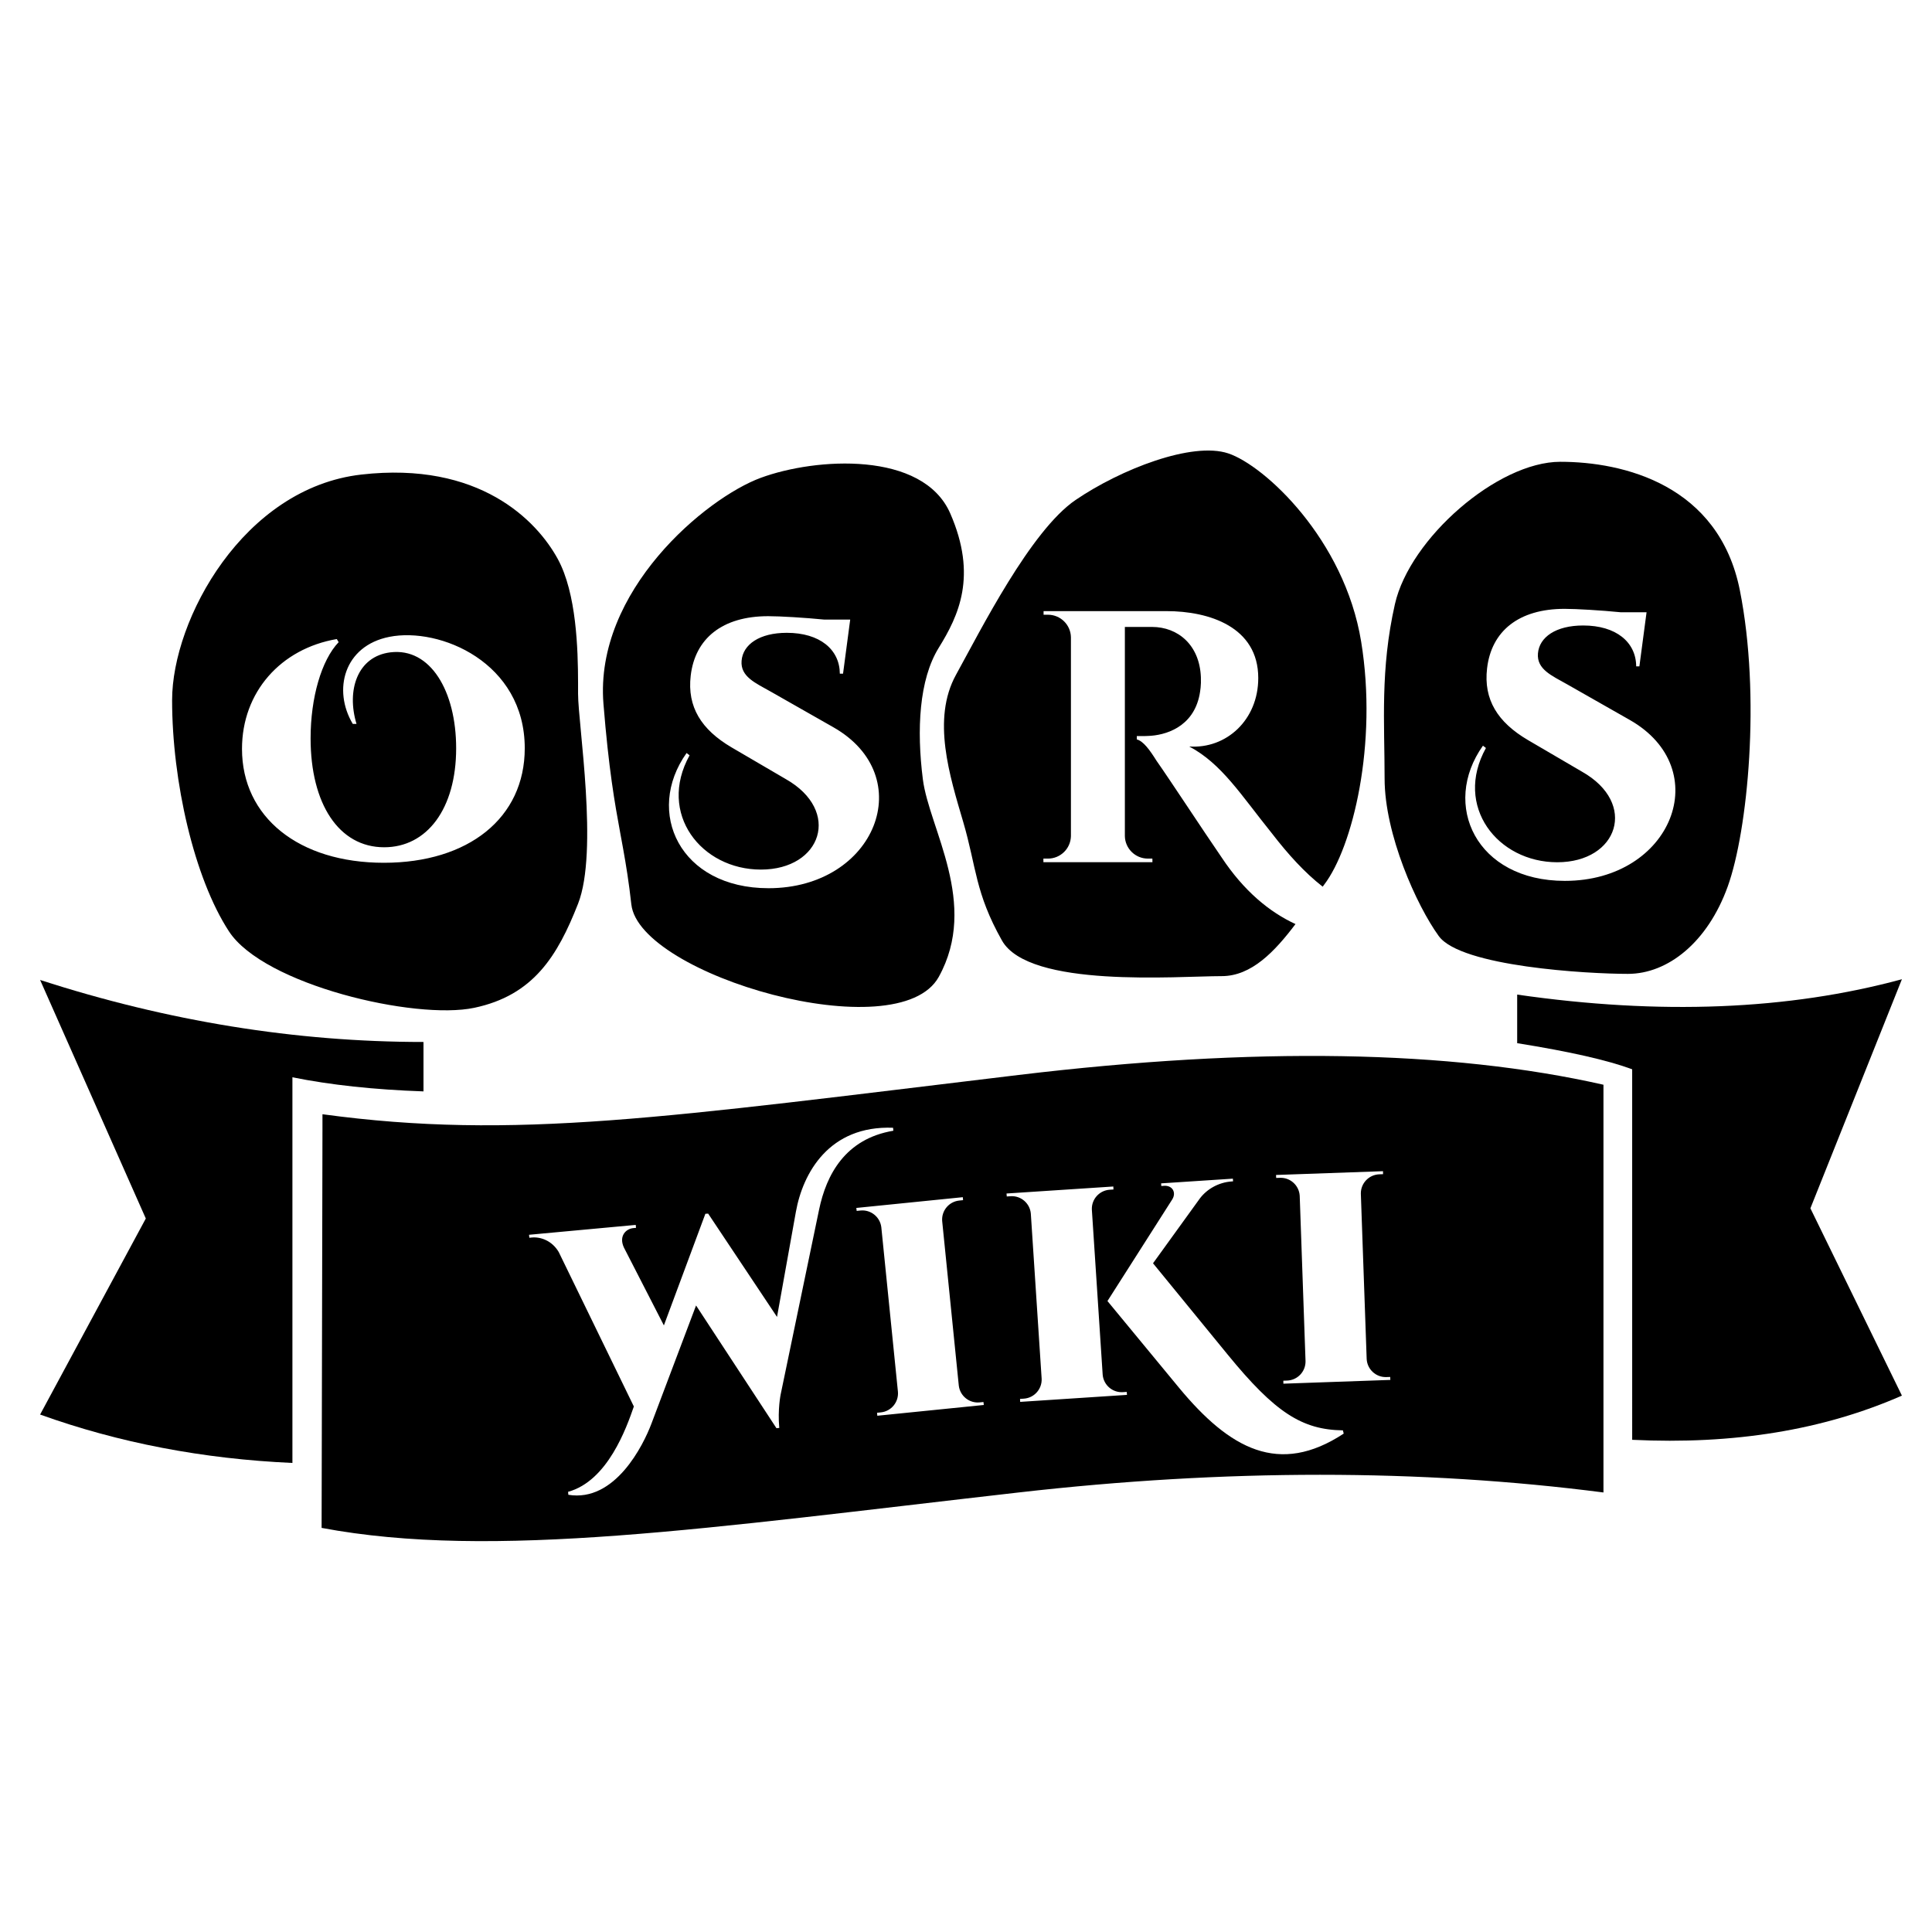 <?xml version="1.0" encoding="UTF-8"?>
<svg viewBox="0 0 136 136" fill="currentColor" xmlns="http://www.w3.org/2000/svg">
  <g fill="currentColor" stroke="none" transform="translate(-25 -28)">
    <g transform="translate(27.823 96.932)">
      <path
        d="M103.976,1.081 L103.976,4.501 C107.653,5.088 110.351,5.7 112.071,6.339 L112.072,32.421 C119.216,32.77 125.546,31.733 131.059,29.31 L124.617,16.125 L131.059,0 C123.06,2.169 114.032,2.53 103.976,1.081 Z" />
      <path
        d="M0,4.416 L0,7.895 C3.471,7.774 6.547,7.443 9.227,6.902 L9.227,34.05 C15.529,33.768 21.45,32.632 26.988,30.643 L19.547,16.843 L26.988,0.05 C17.99,2.961 8.994,4.416 0,4.416 Z"
        transform="matrix(-1 0 0 1 26.988 0)" />
      <path
        d="M110.05,7.426 L110.05,36.128 C97.167,34.468 83.444,34.468 68.882,36.128 C47.038,38.618 31.882,40.888 19.816,38.622 C19.846,25.698 19.865,17.032 19.872,12.626 L19.873,12.219 C19.873,12.153 19.873,12.089 19.873,12.025 L19.874,11.483 C19.874,11.426 19.875,11.37 19.875,11.315 L19.875,10.849 C19.875,10.801 19.875,10.754 19.876,10.707 L19.876,10.093 C19.876,10.057 19.876,10.023 19.876,9.989 L19.877,9.503 C33.43,11.341 43.974,9.727 68.882,6.738 C85.487,4.746 99.21,4.975 110.05,7.426 Z M53.202,16.373 L51.874,23.771 L47.027,16.499 L46.831,16.51 L43.91,24.368 L41.094,18.881 C40.727,18.082 41.228,17.567 41.764,17.517 L41.948,17.5 L41.929,17.293 L34.419,17.988 L34.439,18.197 L34.606,18.181 C35.233,18.123 36.029,18.395 36.507,19.201 L41.796,30.075 C41.282,31.558 39.961,35.317 37.166,36.082 L37.185,36.291 C40.469,36.831 42.461,32.808 43.039,31.269 L46.175,22.965 L51.835,31.604 L52.033,31.585 C51.912,30.282 52.129,29.232 52.129,29.232 L54.834,16.222 C55.345,13.765 56.671,11.232 60.063,10.664 L60.044,10.455 C55.537,10.281 53.691,13.645 53.202,16.373 Z M83.964,14.038 L78.912,14.369 L78.924,14.555 L79.126,14.541 C79.701,14.504 80,15.006 79.698,15.495 L75.135,22.653 L80.16,28.742 C83.746,33.077 87.212,34.976 91.765,31.984 L91.708,31.756 C88.832,31.713 86.939,30.511 83.589,26.412 L78.342,19.995 L81.65,15.417 C82.149,14.766 82.96,14.296 83.885,14.233 L83.976,14.227 L83.964,14.038 Z M64.952,15.342 L57.456,16.099 L57.481,16.308 L57.745,16.281 C58.473,16.207 59.124,16.729 59.215,17.451 L60.386,29.042 C60.446,29.771 59.912,30.417 59.18,30.491 L58.916,30.517 L58.934,30.727 L66.43,29.969 L66.406,29.761 L66.141,29.787 C65.41,29.861 64.758,29.335 64.67,28.609 L63.499,17.014 C63.447,16.29 63.979,15.651 64.706,15.578 L64.97,15.551 L64.952,15.342 Z M75.547,14.59 L68.03,15.083 L68.047,15.292 L68.315,15.274 C69.042,15.225 69.674,15.769 69.74,16.494 L70.502,28.119 C70.536,28.849 69.979,29.476 69.246,29.524 L68.98,29.542 L68.991,29.751 L76.509,29.258 L76.492,29.049 L76.228,29.066 C75.494,29.115 74.86,28.566 74.798,27.837 L74.036,16.21 C74.009,15.484 74.564,14.865 75.293,14.817 L75.558,14.8 L75.547,14.59 Z M94.531,13.512 L87.002,13.778 L87.012,13.987 L87.278,13.978 C88.009,13.952 88.624,14.515 88.668,15.242 L89.078,26.884 C89.09,27.616 88.515,28.225 87.78,28.251 L87.515,28.26 L87.519,28.47 L95.048,28.205 L95.038,27.996 L94.772,28.005 C94.038,28.031 93.421,27.463 93.382,26.733 L92.971,15.086 C92.966,14.36 93.539,13.758 94.269,13.732 L94.535,13.722 L94.531,13.512 Z" />
    </g>
    <g fill="currentColor" stroke="none" transform="translate(37.115 59.715)">
      <path
        d="M97.722.792C102.143.792 108.877 2.402 110.359 9.837 111.842 17.272 110.917 26.775 109.504 30.693 108.091 34.61 105.298 36.839 102.479 36.839 99.659 36.839 90.726 36.333 89.164 34.177 87.601 32.022 85.352 27.011 85.352 23.093 85.352 19.175 85.034 15.425 86.079 10.808 87.125 6.191 93.3.792 97.722.792zM98.019 11.144C94.789 11.144 92.869 12.713 92.565 15.334 92.307 17.535 93.314 19.127 95.435 20.376L99.251 22.608C103.193 24.838 101.788 28.982 97.504 28.982 93.314 28.982 90.209 25.049 92.485 20.939L92.275 20.776C89.32 24.932 91.792 30.293 98.042 30.293 105.603 30.293 108.67 22.404 102.599 18.958L98.223 16.469C97.129 15.849 96.052 15.405 96.146 14.281 96.24 13.134 97.41 12.315 99.33 12.315 101.647 12.315 103.052 13.485 103.062 15.193L103.287 15.193 103.792 11.384 101.971 11.384C100.612 11.249 98.862 11.144 98.019 11.144zM74.347.201C76.892 1.047 82.524 6.239 83.701 13.449 84.878 20.658 83.103 27.933 81.102 30.554L80.993 30.701C79.718 29.706 78.567 28.433 77.432 26.965 75.223 24.222 73.893 22.052 71.6 20.833 74.201 21.012 76.458 18.975 76.458 16.013 76.458 12.419 73.012 11.304 69.998 11.304L61.346 11.304 61.346 11.558 61.656 11.558C62.537 11.56 63.254 12.264 63.271 13.144L63.271 27.149C63.246 28.043 62.516 28.725 61.656 28.725L61.334 28.725 61.334 28.978 69.009 28.978 69.005 28.725 68.693 28.725C67.785 28.725 67.082 27.998 67.068 27.138L67.068 12.417 68.982 12.417C70.806 12.421 72.328 13.683 72.419 15.951 72.444 16.54 72.373 16.928 72.329 17.175 71.881 19.497 69.889 20.057 68.681 20.091 68.371 20.111 68.006 20.095 67.908 20.098L67.908 20.335C68.37 20.455 68.814 21.068 69.302 21.846 70.288 23.249 72.567 26.736 73.871 28.629 75.451 31.017 77.259 32.495 79.079 33.333 77.621 35.265 75.983 36.998 73.887 36.998 70.774 36.998 60.314 37.863 58.415 34.489 56.516 31.115 56.629 29.346 55.687 26.138 54.745 22.93 53.456 18.908 55.184 15.781 56.911 12.653 60.431 5.639 63.598 3.481 66.766 1.322 71.801-.646 74.347.201z" />
      <path
        d="M54.775 4.423C56.703 8.831 55.362 11.632 53.969 13.88 52.575 16.129 52.407 19.665 52.848 23.141 53.289 26.618 56.82 31.89 53.969 37.049 51.117 42.208 32.885 36.944 32.327 31.948 32.153 30.386 31.958 29.197 31.754 28.058L31.671 27.604C31.658 27.529 31.644 27.454 31.63 27.378L31.546 26.924C31.154 24.792 30.738 22.459 30.364 17.826 29.724 9.883 37.566 3.347 41.439 1.92 45.312.493 52.848.015 54.775 4.423zM41.961 11.66C38.73 11.66 36.811 13.229 36.506 15.85 36.249 18.051 37.256 19.643 39.376 20.892L43.193 23.124C47.134 25.354 45.73 29.498 41.446 29.498 37.256 29.498 34.151 25.565 36.427 21.455L36.216 21.292C33.262 25.448 35.734 30.809 41.984 30.809 49.545 30.809 52.612 22.92 46.54 19.474L42.165 16.985C41.071 16.365 39.994 15.921 40.088 14.797 40.181 13.65 41.352 12.831 43.271 12.831 45.589 12.831 46.993 14.001 47.004 15.709L47.229 15.709 47.734 11.9 45.912 11.9C44.554 11.765 42.804 11.66 41.961 11.66zM27.146 7.628C28.472 10.056 28.571 14.007 28.577 16.352L28.577 17.122C28.577 19.266 30.025 28.216 28.577 31.9 27.13 35.585 25.434 38.349 21.27 39.228 17.106 40.106 6.464 37.612 4.005 33.852 1.547 30.091 0 23.269 0 17.575 0 11.882 5.028 2.637 13.32 1.691 21.613.745 25.66 4.909 27.146 7.628zM24.824 20.957C24.824 14.905 18.837 12.415 15.298 13.114 12.086 13.747 11.3 16.872 12.718 19.243L12.981 19.243C12.261 16.872 13.048 14.49 15.364 14.206 18.182 13.857 19.995 16.937 19.995 20.957 19.995 25.218 17.942 27.927 14.927 27.927 11.737 27.927 9.749 24.868 9.749 20.258 9.749 17.396 10.513 14.752 11.724 13.489L11.593 13.27C7.651 13.944 4.92 17.003 4.92 21.001 4.92 25.808 8.918 29.019 14.905 29.019 20.848 29.019 24.824 25.873 24.824 20.957z" />
    </g>
  </g>
</svg>